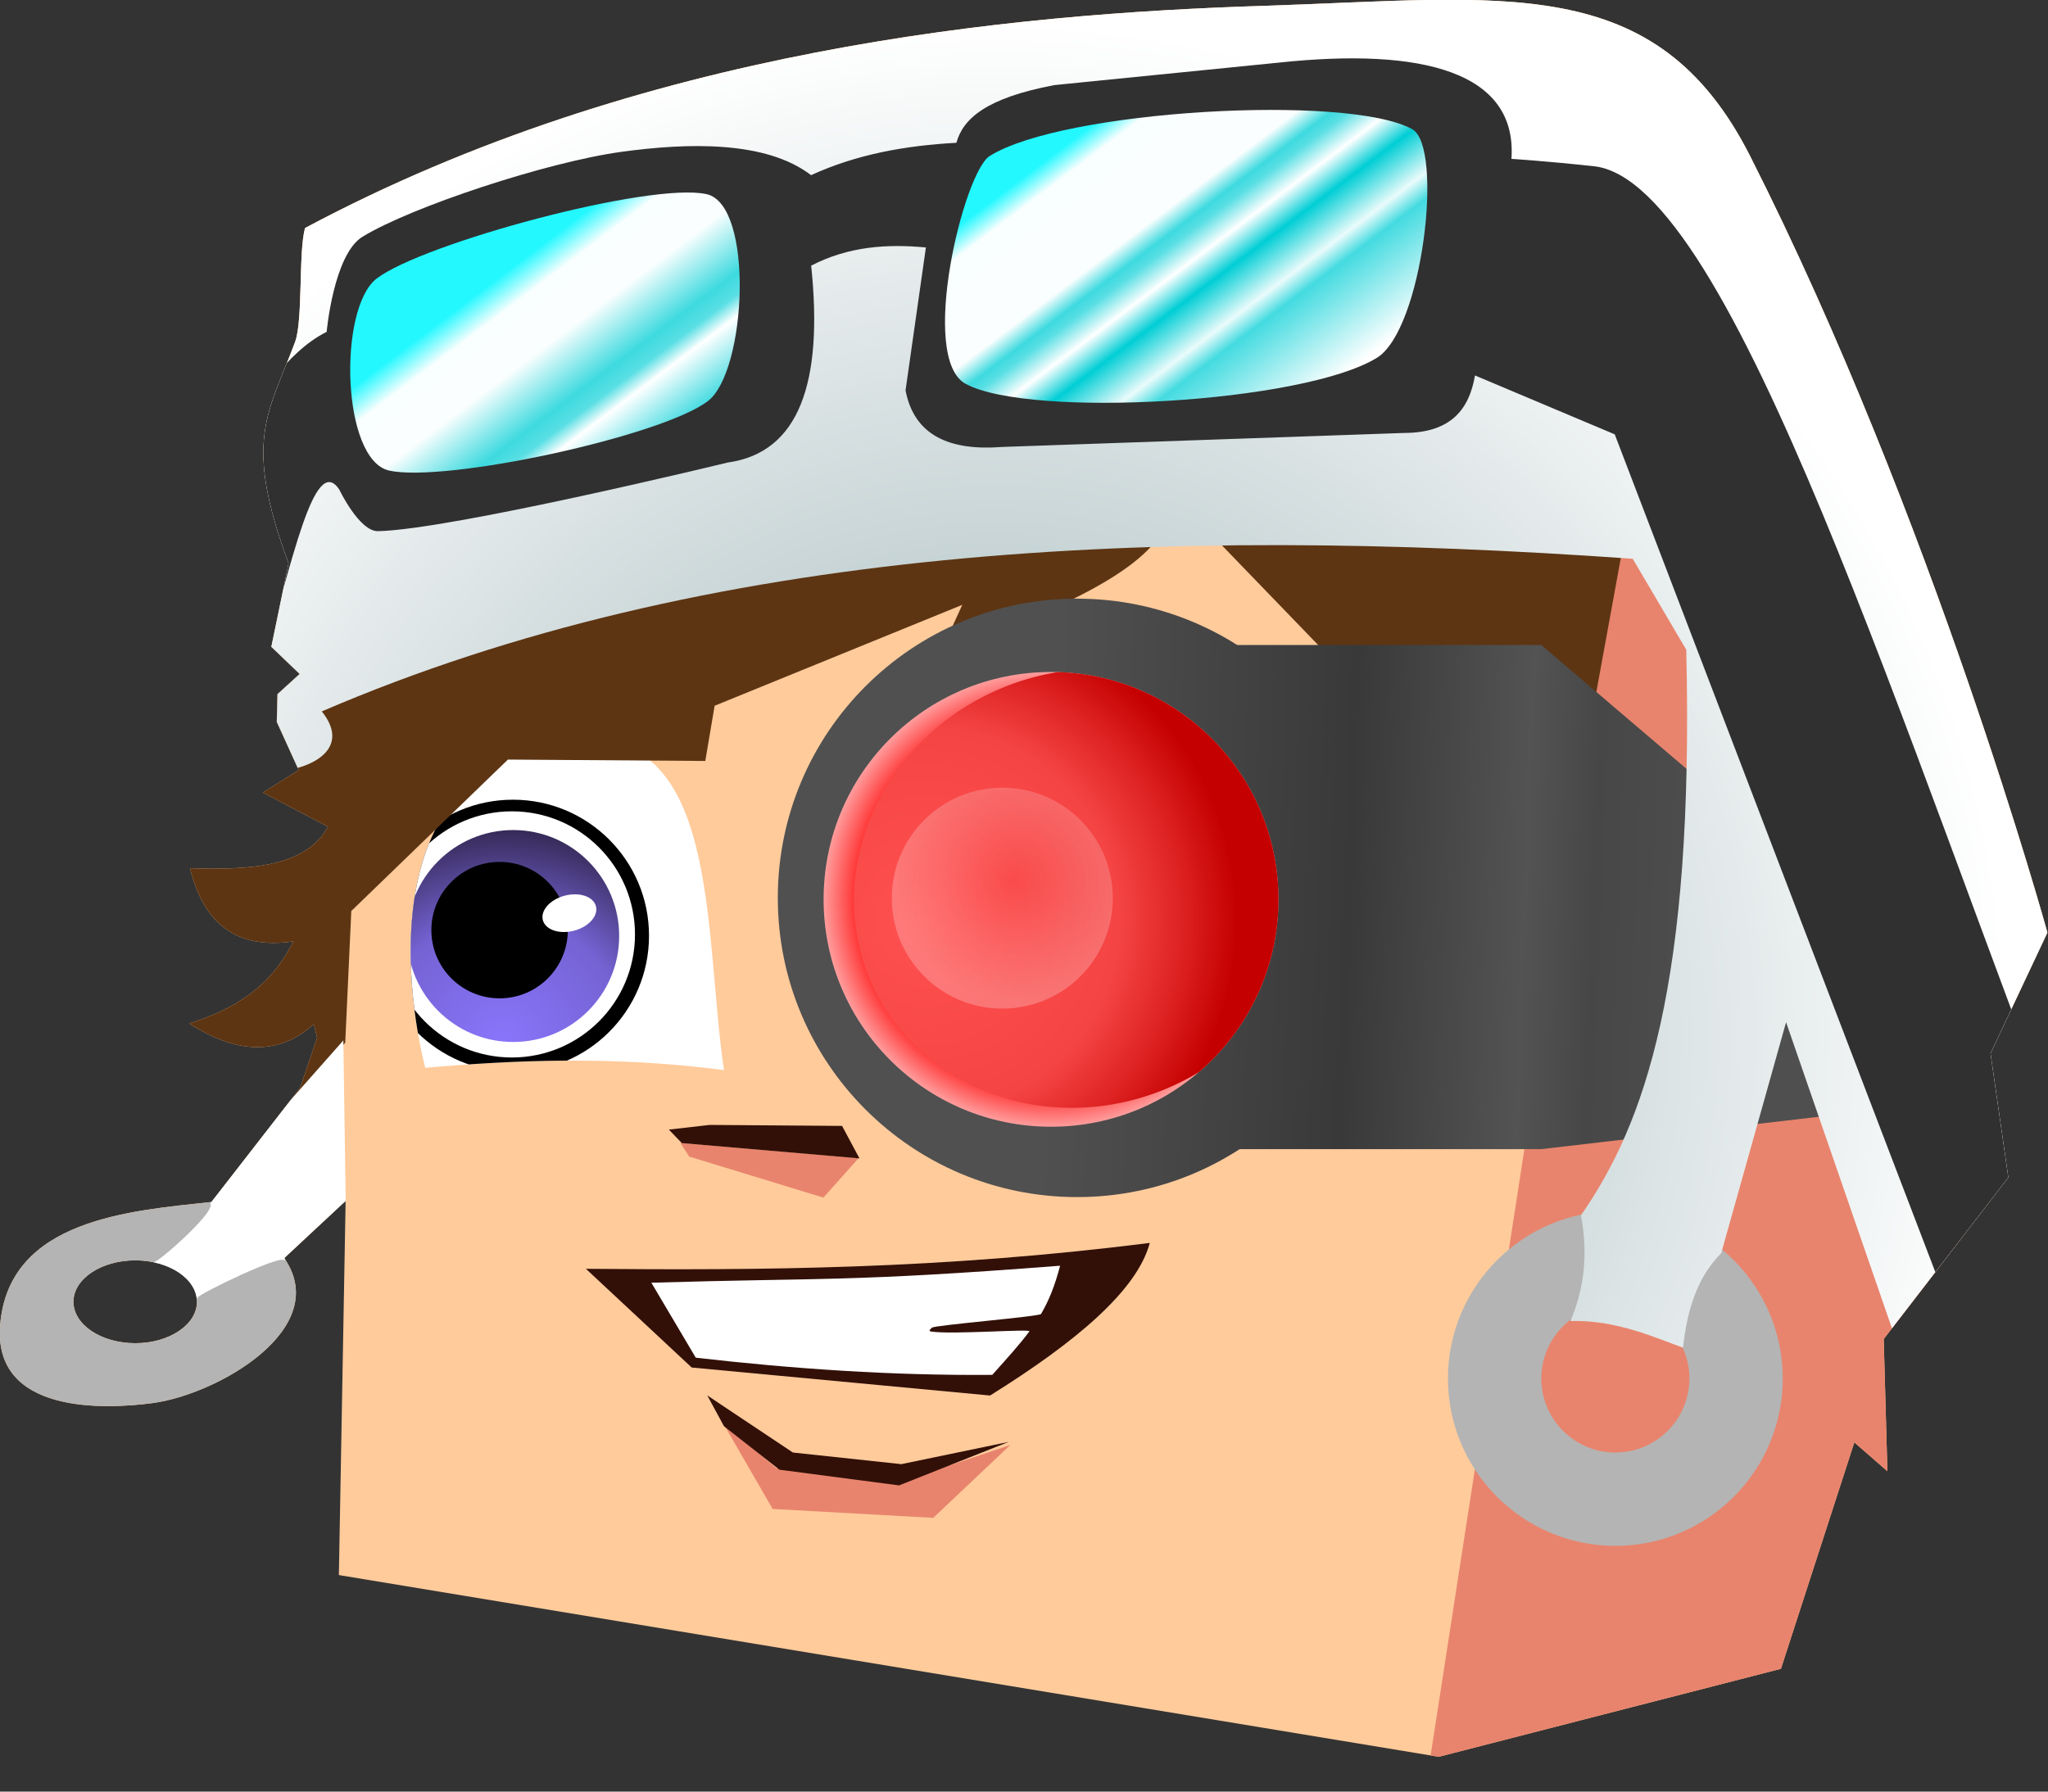 <?xml version="1.0" encoding="UTF-8" standalone="no"?>
<!DOCTYPE svg PUBLIC "-//W3C//DTD SVG 1.1//EN" "http://www.w3.org/Graphics/SVG/1.1/DTD/svg11.dtd">
<svg width="100%" height="100%" viewBox="0 0 48 42" version="1.1" xmlns="http://www.w3.org/2000/svg" xmlns:xlink="http://www.w3.org/1999/xlink" xml:space="preserve" xmlns:serif="http://www.serif.com/" style="fill-rule:evenodd;clip-rule:evenodd;stroke-linejoin:round;stroke-miterlimit:2;">
    <rect x="0" y="0" width="48" height="42" fill="#333333" stroke="none"/>
    <g transform="matrix(2.328,0,0,2.328,-31.473,-32.753)">
        <path d="M34.132,23.46C34.132,23.46 32.977,19.272 31.14,15.643C30.192,13.769 28.664,14.051 26.239,14.128C23.691,14.209 19.981,14.555 16.591,16.365C16.523,16.593 16.571,17.296 16.49,17.513C16.22,18.237 15.964,18.499 16.425,19.741L16.251,20.583L16.536,20.856L16.313,21.059L16.306,21.339L16.527,21.825L16.165,22.05L16.822,22.394C16.599,22.799 16.04,22.832 15.432,22.812C15.565,23.352 15.884,23.635 16.472,23.549C16.243,24.016 15.86,24.24 15.423,24.375C15.945,24.709 16.352,24.676 16.678,24.383L16.712,24.518L16.54,25.025L15.648,26.173C14.844,26.261 13.61,26.341 13.521,27.408C13.445,28.31 14.571,28.263 15.057,28.198C15.713,28.11 16.871,27.446 16.381,26.738L16.999,26.162L16.931,29.93L28.004,31.76L31.449,30.874L32.188,28.594L32.521,28.884L32.484,27.553L33.738,25.926L33.559,24.677L34.132,23.46ZM14.881,26.761C15.224,26.761 15.502,26.948 15.502,27.178C15.502,27.408 15.224,27.595 14.881,27.595C14.537,27.595 14.259,27.408 14.259,27.178C14.259,26.948 14.537,26.761 14.881,26.761Z" style="fill:rgb(255,203,155);"/>
        <clipPath id="_clip1">
            <path d="M34.132,23.46C34.132,23.46 32.977,19.272 31.14,15.643C30.192,13.769 28.664,14.051 26.239,14.128C23.691,14.209 19.981,14.555 16.591,16.365C16.523,16.593 16.571,17.296 16.49,17.513C16.22,18.237 15.964,18.499 16.425,19.741L16.251,20.583L16.536,20.856L16.313,21.059L16.306,21.339L16.527,21.825L16.165,22.05L16.822,22.394C16.599,22.799 16.04,22.832 15.432,22.812C15.565,23.352 15.884,23.635 16.472,23.549C16.243,24.016 15.86,24.24 15.423,24.375C15.945,24.709 16.352,24.676 16.678,24.383L16.712,24.518L16.54,25.025L15.648,26.173C14.844,26.261 13.61,26.341 13.521,27.408C13.445,28.31 14.571,28.263 15.057,28.198C15.713,28.11 16.871,27.446 16.381,26.738L16.999,26.162L16.931,29.93L28.004,31.76L31.449,30.874L32.188,28.594L32.521,28.884L32.484,27.553L33.738,25.926L33.559,24.677L34.132,23.46ZM14.881,26.761C15.224,26.761 15.502,26.948 15.502,27.178C15.502,27.408 15.224,27.595 14.881,27.595C14.537,27.595 14.259,27.408 14.259,27.178C14.259,26.948 14.537,26.761 14.881,26.761Z"/>
        </clipPath>
        <g clip-path="url(#_clip1)">
            <path d="M33.454,25.592L29.845,19.312L27.889,31.962L32.385,31.654L33.454,25.592Z" style="fill:rgb(232,132,109);"/>
            <path d="M23.691,28.62L22.553,29.002L21.337,28.855L20.806,28.412L21.298,29.264L22.915,29.354L23.691,28.62Z" style="fill:rgb(232,132,109);"/>
            <g transform="matrix(1,0,0,1,-0.879,-3.139)">
                <path d="M23.042,28.871L22.688,29.268L21.337,28.855L21.248,28.717L23.042,28.871Z" style="fill:rgb(232,132,109);"/>
            </g>
            <path d="M19.243,21.529C16.973,21.819 17.801,24.822 17.801,24.822C18.687,24.744 19.698,24.699 20.808,24.845C20.599,23.433 20.782,21.333 19.243,21.529Z" style="fill:white;"/>
            <clipPath id="_clip2">
                <path d="M19.243,21.529C16.973,21.819 17.801,24.822 17.801,24.822C18.687,24.744 19.698,24.699 20.808,24.845C20.599,23.433 20.782,21.333 19.243,21.529Z"/>
            </clipPath>
            <g clip-path="url(#_clip2)">
                <g transform="matrix(1.208,0,0,1.208,-3.29,-5.157)">
                    <circle cx="18.19" cy="23.716" r="1.134"/>
                </g>
                <g transform="matrix(1.093,0,0,1.093,-1.209,-2.443)">
                    <circle cx="18.19" cy="23.716" r="1.134" style="fill:white;"/>
                </g>
                <g transform="matrix(0.941,0,0,0.941,1.569,1.178)">
                    <circle cx="18.19" cy="23.716" r="1.134" style="fill:url(#_Radial3);"/>
                </g>
                <g transform="matrix(1.203,0,0,1.203,-7.129,-5.06)">
                    <circle cx="21.345" cy="23.687" r="0.571"/>
                </g>
                <g transform="matrix(0.468,-0.123,0.082,0.309,7.32,18.571)">
                    <circle cx="21.345" cy="23.687" r="0.571" style="fill:white;"/>
                </g>
            </g>
            <path d="M17.432,20.085L15.372,20.956L15.372,23.181L15.296,24.716L16.433,25.191L16.995,24.569L17.056,23.243L18.633,21.718L20.62,21.732L20.714,21.176L23.207,20.16L22.98,20.659C23.944,20.289 24.912,19.92 25.22,19.429L25.581,19.312L27.197,20.986L29.494,21.567L29.893,19.382L23.691,18.534L17.432,20.085Z" style="fill:rgb(93,53,19);"/>
            <path d="M25.095,26.585C22.985,26.853 21.188,26.861 19.418,26.846L20.483,27.84L23.487,28.122C24.348,27.585 24.967,27.066 25.095,26.585Z" style="fill:rgb(50,16,8);"/>
            <g transform="matrix(1,0,0,1,-0.122,-1.307)">
                <path d="M22.119,26.714L22.294,27.041L20.506,26.887L20.375,26.751L20.786,26.704L22.119,26.714Z" style="fill:rgb(50,16,8);"/>
            </g>
            <g transform="matrix(1,0,0,1,0.583,1.417)">
                <path d="M22.011,27.396L23.091,27.172L21.988,27.61L20.783,27.452L20.225,27.014L20.057,26.704L20.919,27.279L22.011,27.396Z" style="fill:rgb(50,16,8);"/>
            </g>
            <path d="M24.192,26.815C22.059,26.98 21.84,26.934 20.077,26.986L20.524,27.741C21.508,27.854 22.501,27.922 23.509,27.914C23.667,27.738 23.788,27.604 23.883,27.476C23.904,27.448 23.111,27.51 22.895,27.478C22.855,27.472 22.899,27.444 22.902,27.439C22.919,27.414 23.985,27.327 24,27.301C24.08,27.165 24.139,27.017 24.192,26.815Z" style="fill:white;"/>
            <path d="M29.036,20.564L25.971,20.564L25.971,25.641L29.036,25.641L32.01,25.294L31.539,22.699L29.036,20.564Z" style="fill:url(#_Linear4);"/>
            <g transform="matrix(1.441,0,0,1.441,-10.839,-11.407)">
                <circle cx="24.429" cy="23.954" r="2.091" style="fill:url(#_Linear5);"/>
            </g>
            <g transform="matrix(1.095,0,0,1.095,-2.649,-3.104)">
                <circle cx="24.429" cy="23.954" r="2.091" style="fill:url(#_Radial6);"/>
                <clipPath id="_clip7">
                    <circle cx="24.429" cy="23.954" r="2.091"/>
                </clipPath>
                <g clip-path="url(#_clip7)">
                    <g transform="matrix(0.929,-0.425,0.396,0.866,-7.45,13.492)">
                        <circle cx="24.429" cy="23.954" r="2.091" style="fill:url(#_Radial8);"/>
                    </g>
                    <g transform="matrix(0.907,0,0,0.907,1.832,2.984)">
                        <circle cx="24.42" cy="23.108" r="1.12" style="fill:url(#_Radial9);"/>
                    </g>
                </g>
            </g>
            <g transform="matrix(1.042,0,0,1.042,-1.469,-1.301)">
                <path d="M29.992,26.455C30.884,26.455 31.609,27.18 31.609,28.073C31.609,28.965 30.884,29.69 29.992,29.69C29.099,29.69 28.374,28.965 28.374,28.073C28.374,27.18 29.099,26.455 29.992,26.455ZM29.992,27.358C30.386,27.358 30.707,27.678 30.707,28.073C30.707,28.467 30.386,28.788 29.992,28.788C29.597,28.788 29.276,28.467 29.276,28.073C29.276,27.678 29.597,27.358 29.992,27.358Z" style="fill:rgb(180,180,180);"/>
            </g>
            <g transform="matrix(1.07,0,0,1.33,-1.426,-9.562)">
                <ellipse cx="15.313" cy="27.723" rx="1.521" ry="0.961" style="fill:rgb(180,180,180);"/>
            </g>
            <path d="M16.976,24.546L16.325,25.282L15.636,26.188C15.7,26.263 15.147,26.751 15.076,26.777C14.73,26.903 15.32,27.517 15.509,27.136C15.53,27.093 16.348,26.7 16.381,26.76L16.844,26.552L17,26.184L16.976,24.546Z" style="fill:white;"/>
            <g transform="matrix(1,0,0,1,-3.778,-0.457)">
                <path d="M34.274,21.069C34.355,24.441 33.855,25.843 33.214,26.764C33.291,27.175 33.239,27.522 33.108,27.829C33.57,27.814 33.981,28.005 34.241,28.097C34.282,27.729 34.378,27.394 34.626,27.145L35.279,24.82L36.501,28.354C39.952,24.067 37.789,18.408 36.95,13.072L18.324,16.015L20.124,22.294C20.517,22.242 20.808,22.027 20.537,21.69C24.417,20.019 28.954,19.815 33.735,20.153L34.274,21.069Z" style="fill:url(#_Radial10);"/>
            </g>
            <path d="M29.566,15.743C29.052,15.688 28.736,15.669 28.736,15.669C28.797,14.791 27.835,14.547 26.401,14.699L24.135,14.926C23.44,15.057 23.214,15.268 23.148,15.507C22.64,15.535 22.147,15.621 21.685,15.833C21.229,15.483 20.441,15.507 19.777,15.598C19.025,15.701 17.664,16.151 17.169,16.453C16.878,16.631 16.808,17.411 16.808,17.411C16.398,17.616 16.089,18.11 15.788,18.625L16.181,20.655C16.453,19.789 16.679,18.614 16.935,18.999C16.935,18.999 17.137,19.422 17.325,19.418C18.068,19.402 20.845,18.727 20.845,18.727C21.566,18.627 21.809,17.919 21.686,16.744C22.062,16.55 22.449,16.524 22.841,16.561L22.636,18.001C22.723,18.452 23.075,18.611 23.607,18.57L27.656,18.429C28.129,18.428 28.311,18.189 28.369,17.85L29.776,18.443L33.051,27.003L34.437,25.995C32.687,21.511 30.962,15.892 29.566,15.743Z" style="fill:rgb(48,48,48);"/>
            <path d="M27.737,15.37C27.093,15.012 24.216,15.177 23.482,15.641C23.221,15.806 22.764,17.678 23.242,17.935C23.891,18.284 26.643,18.128 27.382,17.672C27.843,17.387 28.056,15.547 27.737,15.37Z" style="fill:url(#_Linear11);"/>
            <g transform="matrix(0.976,-0.216,0.216,0.976,-3.187,4.139)">
                <path d="M20.697,16.758C20.169,16.512 17.796,16.624 17.269,16.87C16.823,17.078 16.528,18.578 16.974,18.786C17.502,19.032 19.732,19.042 20.26,18.796C20.706,18.588 21.143,16.966 20.697,16.758Z" style="fill:url(#_Linear12);"/>
            </g>
        </g>
    </g>
    <defs>
        <radialGradient id="_Radial3" cx="0" cy="0" r="1" gradientUnits="userSpaceOnUse" gradientTransform="matrix(-0.005,-2.411,2.411,-0.005,18.083,24.846)"><stop offset="0" style="stop-color:rgb(137,117,251);stop-opacity:1"/><stop offset="0.55" style="stop-color:rgb(117,99,212);stop-opacity:1"/><stop offset="1" style="stop-color:rgb(44,33,68);stop-opacity:1"/></radialGradient>
        <linearGradient id="_Linear4" x1="0" y1="0" x2="1" y2="0" gradientUnits="userSpaceOnUse" gradientTransform="matrix(6.803,0.253,-0.253,6.803,24.091,23.486)"><stop offset="0" style="stop-color:rgb(80,80,80);stop-opacity:1"/><stop offset="0.44" style="stop-color:rgb(57,57,57);stop-opacity:1"/><stop offset="0.7" style="stop-color:rgb(83,83,83);stop-opacity:1"/><stop offset="0.8" style="stop-color:rgb(71,71,71);stop-opacity:1"/><stop offset="1" style="stop-color:rgb(79,79,79);stop-opacity:1"/></linearGradient>
        <linearGradient id="_Linear5" x1="0" y1="0" x2="1" y2="0" gradientUnits="userSpaceOnUse" gradientTransform="matrix(4.72,0.176,-0.176,4.72,24.236,24.211)"><stop offset="0" style="stop-color:rgb(80,80,80);stop-opacity:1"/><stop offset="0.44" style="stop-color:rgb(57,57,57);stop-opacity:1"/><stop offset="0.7" style="stop-color:rgb(83,83,83);stop-opacity:1"/><stop offset="0.8" style="stop-color:rgb(71,71,71);stop-opacity:1"/><stop offset="1" style="stop-color:rgb(79,79,79);stop-opacity:1"/></linearGradient>
        <radialGradient id="_Radial6" cx="0" cy="0" r="1" gradientUnits="userSpaceOnUse" gradientTransform="matrix(2.056,1.179,-1.179,2.056,24.429,23.954)"><stop offset="0" style="stop-color:rgb(239,0,0);stop-opacity:1"/><stop offset="0.48" style="stop-color:rgb(242,9,9);stop-opacity:1"/><stop offset="0.64" style="stop-color:rgb(248,33,33);stop-opacity:1"/><stop offset="0.77" style="stop-color:rgb(255,59,59);stop-opacity:1"/><stop offset="1" style="stop-color:white;stop-opacity:1"/></radialGradient>
        <radialGradient id="_Radial8" cx="0" cy="0" r="1" gradientUnits="userSpaceOnUse" gradientTransform="matrix(2.792,0.067,-0.062,2.995,23.023,23.605)"><stop offset="0" style="stop-color:rgb(255,81,81);stop-opacity:1"/><stop offset="0.62" style="stop-color:rgb(245,68,68);stop-opacity:1"/><stop offset="0.82" style="stop-color:rgb(222,35,35);stop-opacity:1"/><stop offset="1" style="stop-color:rgb(197,0,0);stop-opacity:1"/></radialGradient>
        <radialGradient id="_Radial9" cx="0" cy="0" r="1" gradientUnits="userSpaceOnUse" gradientTransform="matrix(1.008,-0.66,0.66,1.008,24.532,22.94)"><stop offset="0" style="stop-color:white;stop-opacity:0"/><stop offset="1" style="stop-color:white;stop-opacity:0.24"/></radialGradient>
        <radialGradient id="_Radial10" cx="0" cy="0" r="1" gradientUnits="userSpaceOnUse" gradientTransform="matrix(10.132,0.242,-0.242,10.132,27.314,24.921)"><stop offset="0" style="stop-color:rgb(149,173,176);stop-opacity:1"/><stop offset="1" style="stop-color:white;stop-opacity:1"/></radialGradient>
        <linearGradient id="_Linear11" x1="0" y1="0" x2="1" y2="0" gradientUnits="userSpaceOnUse" gradientTransform="matrix(2.126,2.831,-2.831,2.126,24.129,15.616)"><stop offset="0" style="stop-color:rgb(35,248,255);stop-opacity:1"/><stop offset="0.07" style="stop-color:rgb(249,254,254);stop-opacity:1"/><stop offset="0.32" style="stop-color:rgb(251,254,254);stop-opacity:1"/><stop offset="0.38" style="stop-color:rgb(61,218,223);stop-opacity:1"/><stop offset="0.41" style="stop-color:rgb(89,223,228);stop-opacity:1"/><stop offset="0.48" style="stop-color:white;stop-opacity:1"/><stop offset="0.56" style="stop-color:rgb(0,206,213);stop-opacity:1"/><stop offset="0.68" style="stop-color:rgb(234,251,251);stop-opacity:1"/><stop offset="0.74" style="stop-color:rgb(67,219,224);stop-opacity:1"/><stop offset="1" style="stop-color:white;stop-opacity:1"/></linearGradient>
        <linearGradient id="_Linear12" x1="0" y1="0" x2="1" y2="0" gradientUnits="userSpaceOnUse" gradientTransform="matrix(1.836,4.006,-4.006,1.836,18.211,17.241)"><stop offset="0" style="stop-color:rgb(35,248,255);stop-opacity:1"/><stop offset="0.07" style="stop-color:rgb(249,254,254);stop-opacity:1"/><stop offset="0.19" style="stop-color:rgb(251,254,254);stop-opacity:1"/><stop offset="0.32" style="stop-color:rgb(61,218,223);stop-opacity:1"/><stop offset="0.36" style="stop-color:rgb(89,223,228);stop-opacity:1"/><stop offset="0.4" style="stop-color:white;stop-opacity:1"/><stop offset="0.56" style="stop-color:rgb(0,206,213);stop-opacity:1"/><stop offset="0.68" style="stop-color:rgb(234,251,251);stop-opacity:1"/><stop offset="0.74" style="stop-color:rgb(67,219,224);stop-opacity:1"/><stop offset="1" style="stop-color:white;stop-opacity:1"/></linearGradient>
    </defs>
</svg>
